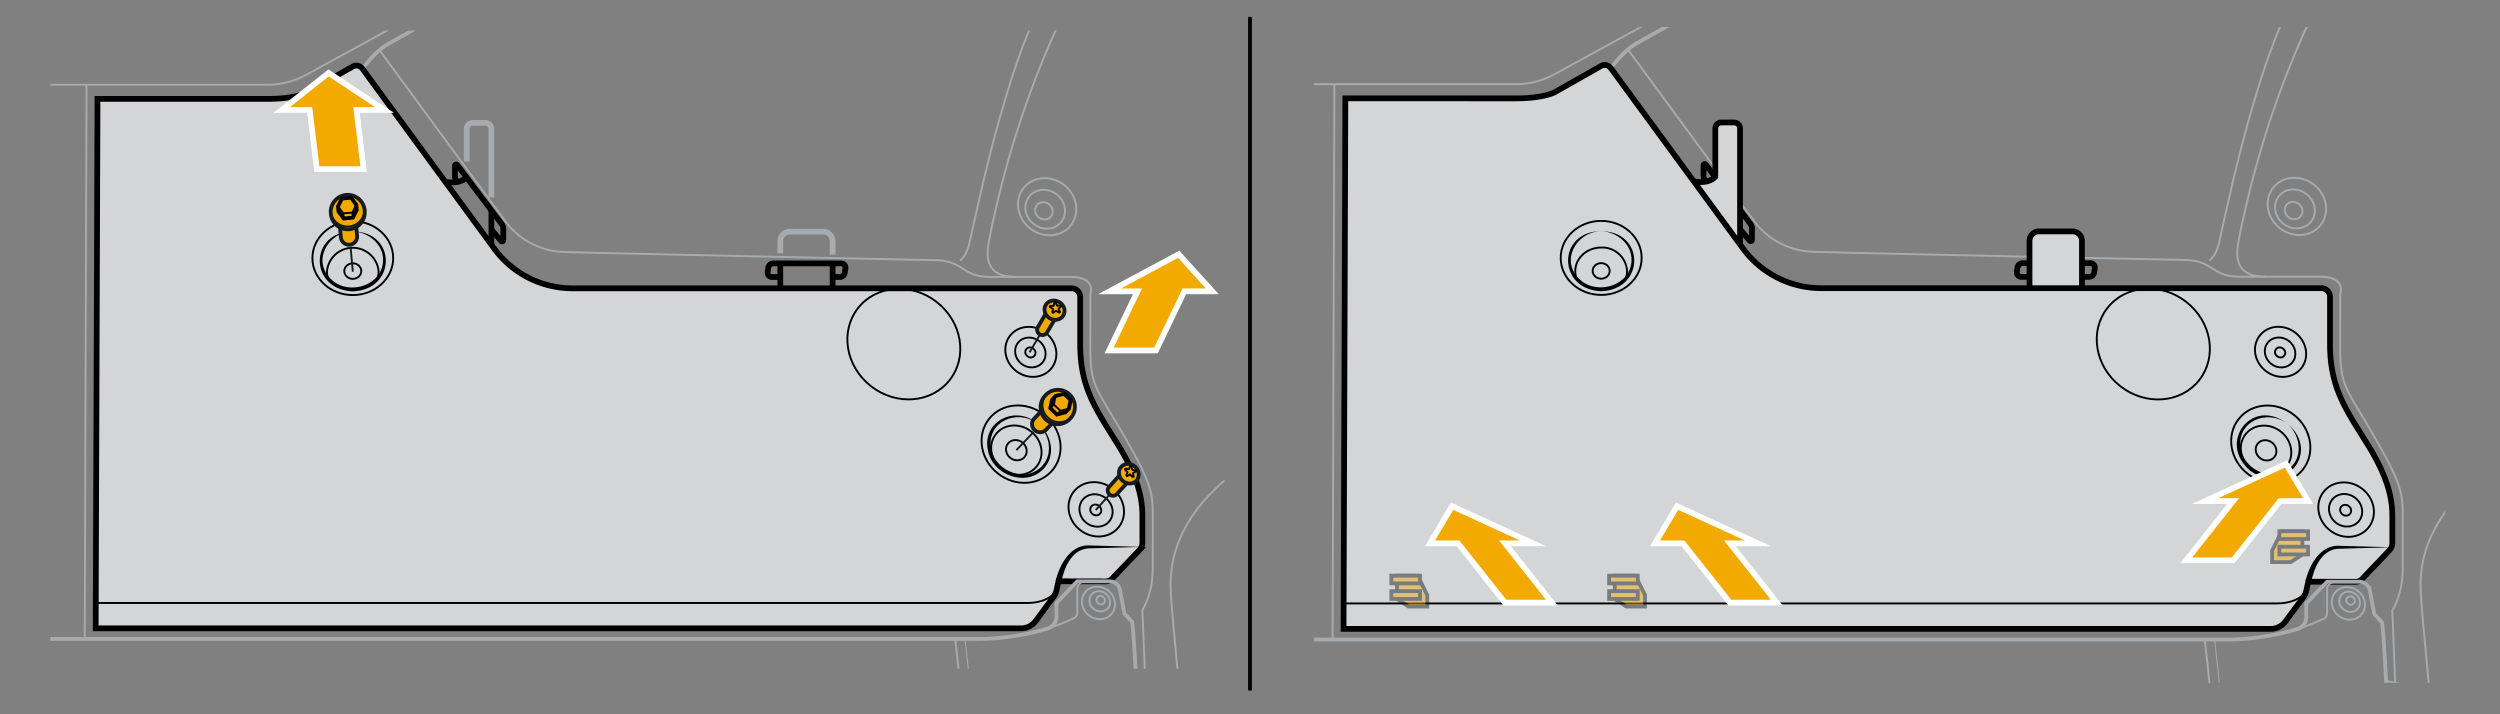 <svg xmlns="http://www.w3.org/2000/svg" xmlns:xlink="http://www.w3.org/1999/xlink" width="654" height="186.906" viewBox="0 0 654 186.906"><rect x="0" y="0" width="654" height="186.906" fill="#808080" stroke="none"/><defs><clipPath id="b9f35d26-edbe-47db-a764-70d7ca144197"><rect x="13.177" y="7.993" width="307.127" height="166.963" style="fill:none"/></clipPath><clipPath id="ac50e100-6d3e-46af-a962-43f43cf513f8"><rect x="343.721" y="7.066" width="295.941" height="171.568" style="fill:none"/></clipPath></defs><g id="ade4165e-30df-4cd2-8a5d-fdc395c5c8bc" data-name="annotations"><g style="clip-path:url(#b9f35d26-edbe-47db-a764-70d7ca144197)"><path d="M299.595,178.469l-.748-18.952s2.707-3.875,2.707-10.809V134.126c0-5.564-.816-8.667-8.259-21.413s-8.212-11.803-8.06-25.252l.005-10.539s1.734-4.487-5.302-4.487H259.033c-7.647,0-6.73-4.385-14.785-4.385,0,0-93.198-1.937-96.971-2.141a19.891,19.891,0,0,1-15.091-8.049c-4.793-6.43-33.134-45.046-33.134-45.046" style="fill:none;stroke:#a7abae;stroke-miterlimit:10;stroke-width:0.5px"/><path d="M129.939-7.686,80.386,19.413a21.101,21.101,0,0,1-9.891,2.753H6.543" style="fill:none;stroke:#a7abae;stroke-miterlimit:10;stroke-width:0.5px"/><path d="M94.79,17.95s3.526-4.591,6.287-6.181S135.473-7.686,135.473-7.686" style="fill:none;stroke:#a7abae;stroke-miterlimit:10"/><path d="M290.95,151.361l7.117-7.472a2.825,2.825,0,0,0,.779-1.949v-6.897c0-3.853-.642-9.526-6.529-18.945s-9.74-14.878-9.74-26.116v-12.3a2.257,2.257,0,0,0-2.257-2.257H149.764a25.364,25.364,0,0,1-20.46-10.373L94.79,17.95a1.94,1.94,0,0,0-2.522-.541L80.176,24.263s-2.89,1.605-10.061,1.605H25.506l-.474,138.502h242.08a4.77,4.77,0,0,0,3.838-1.937l4.681-6.342a4.21,4.21,0,0,0,.72-1.573l.554-2.456,12.345.026A2.341,2.341,0,0,0,290.95,151.361Z" style="fill:#d3d5d6;stroke:#000001;stroke-miterlimit:10;stroke-width:1.5px"/><line x1="22.638" y1="22.166" x2="22.164" y2="167.154" style="fill:none;stroke:#a7abae;stroke-miterlimit:10;stroke-width:0.5px"/><path d="M298.847,143.071l-13.488.375c-4.794-.168-6.913,4.777-7.725,8.792l-1.458-.352c1.05-4.309,4-9.696,9.184-9.19l13.487.375Z" style="fill:#000001"/><path d="M276.35,154.518s-1.693,3.217-7.687,3.217H25.032" style="fill:none;stroke:#000001;stroke-miterlimit:10;stroke-width:0.5px"/><ellipse cx="92.291" cy="67.525" rx="10.567" ry="9.664" style="fill:none;stroke:#000001;stroke-miterlimit:10;stroke-width:0.5px"/><path d="M92.291,60.539c11.571.065,11.47,15.253,0,15.688-11.475-.434-11.57-15.628,0-15.688-6.698.186-10.848,7.975-5.436,12.736,4.572,4.11,13.226,1.386,13.357-5.141.135-4.2-3.86-7.475-7.921-7.594Z" style="fill:#000001"/><ellipse cx="92.291" cy="70.919" rx="2.223" ry="2.033" style="fill:none;stroke:#000001;stroke-miterlimit:10;stroke-width:0.5px"/><path d="M85.876,72.952a5.634,5.634,0,0,1-.345-1.95,6.788,6.788,0,0,1,13.521,0,5.636,5.636,0,0,1-.345,1.95" style="fill:none;stroke:#000001;stroke-miterlimit:10;stroke-width:0.5px"/><path d="M309.711,194.162c.102-.895-3.161-33.676-3.365-38.035s-2.243-21.184,22.535-36.683" style="fill:none;stroke:#a7abae;stroke-miterlimit:10;stroke-width:0.5px"/><line x1="308.504" y1="180.306" x2="297.204" y2="177.976" style="fill:none;stroke:#a7abae;stroke-miterlimit:10;stroke-width:0.5px"/><line x1="128.549" y1="64.022" x2="128.549" y2="55.023" style="fill:none;stroke:#000001;stroke-miterlimit:10;stroke-width:1.5px"/><path d="M122.091,46.332s-1.452,2.003-5.621,1.205" style="fill:none;stroke:#000001;stroke-miterlimit:10;stroke-width:1.5px"/><path d="M128.549,51.658V33.732a1.573,1.573,0,0,0-1.573-1.573h-3.312a1.573,1.573,0,0,0-1.573,1.573v8.521" style="fill:none;stroke:#a7abae;stroke-miterlimit:10;stroke-width:1.5px"/><path d="M128.549,60.055l2.533,2.977a.329.329,0,0,0,.579-.213V59.764a1.828,1.828,0,0,0-.368-1.1L119.605,43.158a.329.329,0,0,0-.591.198v2.73a1.828,1.828,0,0,0,.769,1.49h0" style="fill:none;stroke:#000001;stroke-miterlimit:10;stroke-width:1.5px"/><path d="M217.819,72.466h1.867a1.326,1.326,0,0,0,1.311-1.119l.173-1.119a1.147,1.147,0,0,0-1.131-1.33H202.303a1.332,1.332,0,0,0-1.31,1.119l-.179,1.119a1.15,1.15,0,0,0,1.131,1.33h2.18" style="fill:none;stroke:#000001;stroke-miterlimit:10;stroke-width:1.5px"/><line x1="217.817" y1="68.901" x2="217.817" y2="75.426" style="fill:none;stroke:#000001;stroke-miterlimit:10;stroke-width:1.5px"/><line x1="204.124" y1="68.901" x2="204.124" y2="75.426" style="fill:none;stroke:#000001;stroke-miterlimit:10;stroke-width:1.5px"/><path d="M217.817,66.614v-3.537a2.479,2.479,0,0,0-2.479-2.479H206.603a2.479,2.479,0,0,0-2.479,2.479V66.255" style="fill:none;stroke:#a7abae;stroke-miterlimit:10;stroke-width:1.5px"/><path d="M265.764,72.436c-6.731,0-8.166-3.658-7.067-9.288,7.997-40.982,23.131-66.391,23.131-66.391" style="fill:none;stroke:#a7abae;stroke-miterlimit:10;stroke-width:0.5px"/><path d="M251.078,68.162s1.325-.546,2.319-3.782,9.551-48.915,21.42-67.623" style="fill:none;stroke:#a7abae;stroke-miterlimit:10;stroke-width:0.5px"/><path d="M284.067,152.062s-2.239.092-2.239,1.958v6.275a1.58,1.58,0,0,1-.923,1.439,54.984,54.984,0,0,1-8.517,3.191" style="fill:none;stroke:#a7abae;stroke-miterlimit:10;stroke-width:0.5px"/><ellipse cx="236.444" cy="90.015" rx="13.971" ry="15.242" transform="translate(19.782 220.652) rotate(-51.93)" style="fill:none;stroke:#000001;stroke-miterlimit:10;stroke-width:0.5px"/><ellipse cx="269.669" cy="92.048" rx="6.319" ry="6.894" transform="translate(30.919 247.588) rotate(-51.93)" style="fill:none;stroke:#000001;stroke-miterlimit:10;stroke-width:0.5px"/><ellipse cx="269.542" cy="92.209" rx="3.774" ry="4.118" transform="translate(30.744 247.55) rotate(-51.93)" style="fill:none;stroke:#000001;stroke-miterlimit:10;stroke-width:0.5px"/><ellipse cx="269.551" cy="92.198" rx="1.254" ry="1.368" transform="translate(30.756 247.553) rotate(-51.93)" style="fill:none;stroke:#000001;stroke-miterlimit:10;stroke-width:0.5px"/><ellipse cx="273.93" cy="54.081" rx="7.218" ry="7.875" transform="translate(62.443 236.387) rotate(-51.93)" style="fill:none;stroke:#a7abae;stroke-miterlimit:10;stroke-width:0.5px"/><ellipse cx="273.418" cy="54.736" rx="4.909" ry="5.356" transform="translate(61.731 236.235) rotate(-51.93)" style="fill:none;stroke:#a7abae;stroke-miterlimit:10;stroke-width:0.5px"/><ellipse cx="273.086" cy="55.159" rx="2.185" ry="2.384" transform="translate(61.271 236.136) rotate(-51.93)" style="fill:none;stroke:#a7abae;stroke-miterlimit:10;stroke-width:0.5px"/><ellipse cx="286.784" cy="133.242" rx="6.869" ry="7.494" transform="translate(5.051 276.855) rotate(-51.93)" style="fill:none;stroke:#000001;stroke-miterlimit:10;stroke-width:0.5px"/><ellipse cx="267.112" cy="116.189" rx="9.778" ry="10.668" transform="translate(10.934 254.83) rotate(-51.93)" style="fill:none;stroke:#000001;stroke-miterlimit:10;stroke-width:0.5px"/><path d="M271.356,110.77c3.538,2.384,4.877,7.747,2.133,11.275-4.437,5.804-14.034,2.398-15.095-4.458-1.395-7.578,7.5-11.656,12.961-6.816-5.359-3.958-13.372-.386-12.067,6.649,1.051,6.029,9.497,9.184,13.597,4.153,2.681-3.202,1.577-8.216-1.53-10.802Z" style="fill:#000001"/><ellipse cx="265.877" cy="117.765" rx="6.235" ry="6.803" transform="translate(9.219 254.462) rotate(-51.93)" style="fill:none;stroke:#000001;stroke-miterlimit:10;stroke-width:0.5px"/><ellipse cx="265.877" cy="117.765" rx="2.561" ry="2.794" transform="translate(9.219 254.462) rotate(-51.93)" style="fill:none;stroke:#000001;stroke-miterlimit:10;stroke-width:0.5px"/><ellipse cx="286.647" cy="133.417" rx="4.103" ry="4.476" transform="matrix(0.617, -0.787, 0.787, 0.617, 4.86, 276.814)" style="fill:none;stroke:#000001;stroke-miterlimit:10;stroke-width:0.5px"/><ellipse cx="287.36" cy="157.735" rx="4.103" ry="4.476" transform="translate(-14.011 286.698) rotate(-51.93)" style="fill:none;stroke:#a7abae;stroke-miterlimit:10;stroke-width:0.5px"/><ellipse cx="287.695" cy="157.306" rx="2.56" ry="2.793" transform="translate(-13.545 286.798) rotate(-51.93)" style="fill:none;stroke:#a7abae;stroke-miterlimit:10;stroke-width:0.5px"/><ellipse cx="287.946" cy="156.987" rx="1.047" ry="1.142" transform="translate(-13.197 286.873) rotate(-51.93)" style="fill:none;stroke:#a7abae;stroke-miterlimit:10;stroke-width:0.5px"/><ellipse cx="286.655" cy="133.406" rx="1.363" ry="1.487" transform="translate(4.872 276.817) rotate(-51.93)" style="fill:none;stroke:#000001;stroke-miterlimit:10;stroke-width:0.5px"/><path d="M249.881,167.154c1.115,9.738,2.229,19.941,1.8,27.658" style="fill:none;stroke:#a7abae;stroke-miterlimit:10;stroke-width:0.5px"/><path d="M252.448,167.154c1.115,9.738,2.229,19.941,1.801,27.658" style="fill:none;stroke:#a7abae;stroke-miterlimit:10;stroke-width:0.25px"/><path d="M297.884,194.162s-.856-24.546-1.712-31.503l-2.034-2.141-1.177-6.315a2.89,2.89,0,0,0-2.676-2.141h-8.456l-5.459,5.673v3.104a3.36,3.36,0,0,1-2.141,3.532,64.713,64.713,0,0,1-19.801,2.783H11.098" style="fill:none;stroke:#a7abae;stroke-miterlimit:10"/><path d="M290.07,127.443a1.389,1.389,0,0,0,2.014,1.896l3.813-4.165-2.341-1.608Z" style="fill:#f2a900;stroke:#141b21;stroke-miterlimit:10"/><line x1="290.132" y1="129.541" x2="286.647" y2="133.417" style="fill:#f2a900;stroke:#141b21;stroke-miterlimit:10;stroke-width:0.5px"/><ellipse cx="295.3" cy="123.922" rx="2.458" ry="2.69" transform="translate(2.643 253.964) rotate(-46.723)" style="fill:#f2a900;stroke:#141b21;stroke-miterlimit:10"/><path d="M294.663,124.226l.26-.593a.199.199,0,0,0-.052-.222l-.511-.481a.18.18,0,0,1,.141-.32l.671.115a.174.174,0,0,0,.192-.099l.26-.593a.195.195,0,0,1,.363.062l.155.663a.214.214,0,0,0,.171.16l.672.115a.195.195,0,0,1,.084.358l-.576.295a.173.173,0,0,0-.087.198l.155.663a.18.18,0,0,1-.311.16l-.511-.481a.198.198,0,0,0-.224-.038l-.576.295A.206.206,0,0,1,294.663,124.226Z" style="fill:none;stroke:#000001;stroke-miterlimit:10;stroke-width:0.5px"/><path d="M271.461,85.654a1.389,1.389,0,0,0,2.357,1.448l2.888-4.852-2.619-1.099Z" style="fill:#f2a900;stroke:#141b21;stroke-miterlimit:10"/><line x1="271.947" y1="87.695" x2="269.321" y2="92.198" style="fill:#f2a900;stroke:#141b21;stroke-miterlimit:10;stroke-width:0.5px"/><ellipse cx="275.868" cy="81.145" rx="2.458" ry="2.69" transform="translate(62.308 273.706) rotate(-58.431)" style="fill:#f2a900;stroke:#141b21;stroke-miterlimit:10"/><path d="M275.305,81.572l.135-.633a.198.198,0,0,0-.096-.206l-.598-.367a.18.18,0,0,1,.073-.342l.681-.024a.174.174,0,0,0,.168-.136l.135-.633a.195.195,0,0,1,.368-.013l.286.618a.214.214,0,0,0,.2.123l.681-.024a.195.195,0,0,1,.155.334l-.504.406a.174.174,0,0,0-.045.211l.286.618a.18.18,0,0,1-.272.219l-.598-.367a.198.198,0,0,0-.227.008l-.504.406A.206.206,0,0,1,275.305,81.572Z" style="fill:none;stroke:#000001;stroke-miterlimit:10;stroke-width:0.5px"/><path d="M273.553,112.518a2.131,2.131,0,0,1-3.083-2.927l4.498-4.738a2.131,2.131,0,0,1,3.083,2.927Z" style="fill:#f2a900;stroke:#141b21;stroke-miterlimit:10"/><line x1="265.877" y1="117.765" x2="270.375" y2="113.027" style="fill:#f2a900;stroke:#141b21;stroke-miterlimit:10;stroke-width:0.5px"/><path d="M273.24,103.685a4.447,4.447,0,0,0,6.435,6.109l.504-.531a4.447,4.447,0,0,0-6.435-6.109Z" style="fill:#f2a900;stroke:#141b21;stroke-miterlimit:10"/><path d="M280.178,109.263a4.447,4.447,0,0,1-6.435-6.109" style="fill:none;stroke:#141b21;stroke-miterlimit:10;stroke-width:0.5px"/><polygon points="279.627 106.887 280.094 104.652 278.353 102.999 276.146 103.581 275.22 104.557 274.753 106.791 276.494 108.444 278.701 107.862 279.627 106.887" style="fill:none;stroke:#000001;stroke-miterlimit:10"/><polyline points="276.146 103.581 275.679 105.816 277.419 107.469 279.627 106.887" style="fill:none;stroke:#000001;stroke-miterlimit:10;stroke-width:0.5px"/><line x1="275.679" y1="105.816" x2="274.753" y2="106.791" style="fill:none;stroke:#000001;stroke-miterlimit:10;stroke-width:0.5px"/><line x1="276.494" y1="108.444" x2="277.42" y2="107.469" style="fill:none;stroke:#000001;stroke-miterlimit:10;stroke-width:0.5px"/><path d="M93.422,61.84a2.13,2.13,0,0,1-4.234.381l-.586-6.507a2.13,2.13,0,0,1,4.234-.381Z" style="fill:#f2a900;stroke:#141b21;stroke-miterlimit:10"/><line x1="92.291" y1="71.069" x2="91.705" y2="64.562" style="fill:#f2a900;stroke:#141b21;stroke-miterlimit:10;stroke-width:0.5px"/><path d="M86.583,56.241A4.447,4.447,0,0,0,95.42,55.445l-.066-.729a4.447,4.447,0,0,0-8.837.796Z" style="fill:#f2a900;stroke:#141b21;stroke-miterlimit:10"/><path d="M95.355,54.716a4.447,4.447,0,0,1-8.837.796" style="fill:none;stroke:#141b21;stroke-miterlimit:10;stroke-width:0.5px"/><polygon points="93.206 53.56 91.837 51.733 89.446 51.949 88.425 53.991 88.546 55.33 89.915 57.156 92.306 56.941 93.327 54.899 93.206 53.56" style="fill:none;stroke:#000001;stroke-miterlimit:10"/><polyline points="88.425 53.991 89.795 55.817 92.185 55.602 93.206 53.56" style="fill:none;stroke:#000001;stroke-miterlimit:10;stroke-width:0.5px"/><line x1="89.794" y1="55.817" x2="89.915" y2="57.156" style="fill:none;stroke:#000001;stroke-miterlimit:10;stroke-width:0.5px"/><line x1="92.306" y1="56.941" x2="92.185" y2="55.602" style="fill:none;stroke:#000001;stroke-miterlimit:10;stroke-width:0.5px"/><polygon points="302.4 91.675 309.821 76.212 317.147 76.212 308.348 66.514 290.241 76.212 297.566 76.212 290.145 91.675 302.4 91.675" style="fill:#f2a900;stroke:#fff;stroke-miterlimit:10;stroke-width:1.5px"/><polygon points="82.881 44.239 81.007 28.776 73.681 28.776 85.958 19.078 100.587 28.776 93.262 28.776 95.136 44.239 82.881 44.239" style="fill:#f2a900;stroke:#fff;stroke-miterlimit:10;stroke-width:1.5px"/></g><line x1="327" y1="4.41" x2="327" y2="180.635" style="fill:none;stroke:#000001;stroke-miterlimit:10"/><g style="clip-path:url(#ac50e100-6d3e-46af-a962-43f43cf513f8)"><path d="M448.722,44.07c-9.915-13.479-23.084-31.422-23.084-31.422" style="fill:none;stroke:#a7abae;stroke-miterlimit:10;stroke-width:0.5px"/><path d="M544.643,67.442c15.041.317,26.482.554,26.482.554,8.071,0,7.15,4.392,14.811,4.392h20.945c7.049,0,5.314,4.5,5.314,4.5l-.007,10.555c-.151,13.479.619,12.536,8.079,25.301,7.459,12.773,8.28,15.883,8.28,21.456v14.609c0,6.948-2.715,10.829-2.715,10.829l.749,18.994" style="fill:none;stroke:#a7abae;stroke-miterlimit:10;stroke-width:0.5px"/><path d="M455.195,52.861c1.634,2.218,2.916,3.946,3.643,4.925a19.917,19.917,0,0,0,15.12,8.064c2.074.115,31.155.749,56.96,1.303" style="fill:none;stroke:#a7abae;stroke-miterlimit:10;stroke-width:0.5px"/><path d="M455.196,63.96V33.61a1.576,1.576,0,0,0-1.576-1.576h-3.318a1.576,1.576,0,0,0-1.576,1.576V46.235s-1.455,2.007-5.632,1.208" style="fill:#d3d5d6;stroke:#000001;stroke-miterlimit:10;stroke-width:1.5px"/><path d="M530.919,75.386V63.014a2.485,2.485,0,0,1,2.484-2.484h8.755a2.484,2.484,0,0,1,2.484,2.484V75.386" style="fill:#d3d5d6;stroke:#000001;stroke-miterlimit:10;stroke-width:1.5px"/><path d="M456.589-7.89,406.938,19.263a21.142,21.142,0,0,1-9.91,2.759H332.949" style="fill:none;stroke:#a7abae;stroke-miterlimit:10;stroke-width:0.5px"/><path d="M421.371,17.797s3.533-4.6,6.3-6.193S462.134-7.89,462.134-7.89" style="fill:none;stroke:#a7abae;stroke-miterlimit:10"/><path d="M617.919,151.472l7.131-7.487a2.831,2.831,0,0,0,.781-1.952v-6.911c0-3.861-.643-9.545-6.542-18.983S609.53,101.232,609.53,89.972V77.647a2.261,2.261,0,0,0-2.261-2.261H476.453a25.415,25.415,0,0,1-20.5-10.393l-34.582-47.196a1.944,1.944,0,0,0-2.527-.542L406.728,24.123s-2.896,1.609-10.081,1.609H351.949l-.475,138.776H594.033a4.78,4.78,0,0,0,3.846-1.941l4.69-6.355a4.22,4.22,0,0,0,.721-1.576l.556-2.461,12.37.026A2.345,2.345,0,0,0,617.919,151.472Z" style="fill:#d3d5d6;stroke:#000001;stroke-miterlimit:10;stroke-width:1.5px"/><line x1="349.076" y1="22.021" x2="348.601" y2="167.296" style="fill:none;stroke:#a7abae;stroke-miterlimit:10;stroke-width:0.5px"/><path d="M625.831,143.165l-13.514.375c-4.804-.169-6.928,4.787-7.742,8.81l-1.458-.352c1.052-4.318,4.007-9.715,9.2-9.208l13.514.375Z" style="fill:#000001"/><path d="M603.29,154.635s-1.696,3.223-7.702,3.223H351.474" style="fill:none;stroke:#000001;stroke-miterlimit:10;stroke-width:0.5px"/><ellipse cx="418.867" cy="67.47" rx="10.588" ry="9.683" style="fill:none;stroke:#000001;stroke-miterlimit:10;stroke-width:0.5px"/><path d="M418.867,60.47c11.593.066,11.492,15.282,0,15.718-11.497-.435-11.592-15.657,0-15.718-6.712.186-10.87,7.991-5.447,12.761,4.582,4.119,13.254,1.389,13.384-5.152.135-4.208-3.868-7.49-7.938-7.609Z" style="fill:#000001"/><ellipse cx="418.867" cy="70.871" rx="2.227" ry="2.037" style="fill:none;stroke:#000001;stroke-miterlimit:10;stroke-width:0.5px"/><path d="M412.439,72.908a5.647,5.647,0,0,1-.346-1.954c0-3.421,3.03-6.194,6.777-6.194a6.501,6.501,0,0,1,6.771,6.194,5.647,5.647,0,0,1-.346,1.954" style="fill:none;stroke:#000001;stroke-miterlimit:10;stroke-width:0.5px"/><path d="M636.716,194.357c.102-.896-3.167-33.742-3.372-38.111s-2.248-21.226,22.579-36.756" style="fill:none;stroke:#a7abae;stroke-miterlimit:10;stroke-width:0.5px"/><line x1="635.508" y1="180.474" x2="624.185" y2="178.139" style="fill:none;stroke:#a7abae;stroke-miterlimit:10;stroke-width:0.5px"/><path d="M446.411,47.483a1.839,1.839,0,0,1-.77-1.498V43.256a.329.329,0,0,1,.59-.202l2.434,3.226" style="fill:none;stroke:#000001;stroke-miterlimit:10;stroke-width:1.5px"/><path d="M455.195,54.942l2.75,3.651a1.841,1.841,0,0,1,.367,1.102v3.06a.327.327,0,0,1-.576.216l-2.542-2.988" style="fill:none;stroke:#000001;stroke-miterlimit:10;stroke-width:1.5px"/><path d="M544.643,68.846h2.225a1.146,1.146,0,0,1,1.13,1.332l-.173,1.123a1.33,1.33,0,0,1-1.31,1.123h-1.872" style="fill:none;stroke:#000001;stroke-miterlimit:10;stroke-width:1.5px"/><path d="M530.919,68.846h-1.822A1.344,1.344,0,0,0,527.78,69.969l-.173,1.123a1.146,1.146,0,0,0,1.13,1.332h2.182" style="fill:none;stroke:#000001;stroke-miterlimit:10;stroke-width:1.5px"/><path d="M592.683,72.391c-6.745,0-8.182-3.666-7.081-9.306,8.013-41.063,23.177-66.523,23.177-66.523" style="fill:none;stroke:#a7abae;stroke-miterlimit:10;stroke-width:0.5px"/><path d="M577.967,68.108s1.328-.547,2.324-3.789,9.57-49.012,21.463-67.757" style="fill:none;stroke:#a7abae;stroke-miterlimit:10;stroke-width:0.5px"/><path d="M611.022,152.174s-2.243.092-2.243,1.962v6.288a1.583,1.583,0,0,1-.925,1.442,55.093,55.093,0,0,1-8.534,3.197" style="fill:none;stroke:#a7abae;stroke-miterlimit:10;stroke-width:0.5px"/><ellipse cx="563.304" cy="90.005" rx="13.998" ry="15.272" transform="translate(145.101 477.972) rotate(-51.93)" style="fill:none;stroke:#000001;stroke-miterlimit:10;stroke-width:0.5px"/><ellipse cx="596.595" cy="92.041" rx="6.331" ry="6.907" transform="translate(156.261 504.961) rotate(-51.93)" style="fill:none;stroke:#000001;stroke-miterlimit:10;stroke-width:0.5px"/><ellipse cx="596.468" cy="92.203" rx="3.782" ry="4.126" transform="translate(156.085 504.923) rotate(-51.93)" style="fill:none;stroke:#000001;stroke-miterlimit:10;stroke-width:0.5px"/><ellipse cx="596.477" cy="92.192" rx="1.256" ry="1.37" transform="translate(156.096 504.926) rotate(-51.93)" style="fill:none;stroke:#000001;stroke-miterlimit:10;stroke-width:0.5px"/><ellipse cx="600.865" cy="53.999" rx="7.232" ry="7.891" transform="translate(187.846 493.738) rotate(-51.93)" style="fill:none;stroke:#a7abae;stroke-miterlimit:10;stroke-width:0.5px"/><ellipse cx="600.351" cy="54.656" rx="4.919" ry="5.366" transform="translate(187.133 493.585) rotate(-51.93)" style="fill:none;stroke:#a7abae;stroke-miterlimit:10;stroke-width:0.5px"/><ellipse cx="600.019" cy="55.079" rx="2.189" ry="2.389" transform="translate(186.672 493.486) rotate(-51.93)" style="fill:none;stroke:#a7abae;stroke-miterlimit:10;stroke-width:0.5px"/><ellipse cx="613.744" cy="133.317" rx="6.883" ry="7.509" transform="translate(130.34 534.286) rotate(-51.93)" style="fill:none;stroke:#000001;stroke-miterlimit:10;stroke-width:0.5px"/><ellipse cx="594.033" cy="116.23" rx="9.798" ry="10.689" transform="translate(136.235 512.217) rotate(-51.93)" style="fill:none;stroke:#000001;stroke-miterlimit:10;stroke-width:0.5px"/><path d="M598.286,110.8c9.029,7.154-.393,19.02-9.65,12.321-8.726-7.385.547-19.376,9.651-12.321-5.37-3.967-13.4-.387-12.092,6.662,1.053,6.041,9.517,9.203,13.626,4.162,2.686-3.209,1.579-8.233-1.534-10.824Z" style="fill:#000001"/><ellipse cx="592.796" cy="117.809" rx="6.248" ry="6.816" transform="translate(134.518 511.849) rotate(-51.93)" style="fill:none;stroke:#000001;stroke-miterlimit:10;stroke-width:0.5px"/><ellipse cx="592.796" cy="117.809" rx="2.566" ry="2.799" transform="translate(134.518 511.849) rotate(-51.93)" style="fill:none;stroke:#000001;stroke-miterlimit:10;stroke-width:0.5px"/><ellipse cx="613.606" cy="133.493" rx="4.111" ry="4.485" transform="translate(130.149 534.245) rotate(-51.93)" style="fill:none;stroke:#000001;stroke-miterlimit:10;stroke-width:0.5px"/><ellipse cx="614.321" cy="157.858" rx="4.111" ry="4.485" transform="translate(111.241 544.149) rotate(-51.93)" style="fill:none;stroke:#a7abae;stroke-miterlimit:10;stroke-width:0.5px"/><ellipse cx="614.657" cy="157.429" rx="2.565" ry="2.799" transform="translate(111.708 544.249) rotate(-51.93)" style="fill:none;stroke:#a7abae;stroke-miterlimit:10;stroke-width:0.5px"/><ellipse cx="614.908" cy="157.109" rx="1.049" ry="1.145" transform="translate(112.056 544.323) rotate(-51.93)" style="fill:none;stroke:#a7abae;stroke-miterlimit:10;stroke-width:0.5px"/><ellipse cx="613.615" cy="133.481" rx="1.365" ry="1.49" transform="translate(130.162 534.247) rotate(-51.93)" style="fill:none;stroke:#000001;stroke-miterlimit:10;stroke-width:0.5px"/><path d="M576.769,167.296c1.117,9.757,2.234,19.98,1.804,27.712" style="fill:none;stroke:#a7abae;stroke-miterlimit:10;stroke-width:0.5px"/><path d="M579.34,167.296c1.117,9.757,2.234,19.98,1.804,27.712" style="fill:none;stroke:#a7abae;stroke-miterlimit:10;stroke-width:0.25px"/><path d="M624.866,194.357s-.858-24.595-1.716-31.566l-2.038-2.145-1.18-6.327a2.896,2.896,0,0,0-2.681-2.145h-8.472l-5.47,5.684v3.11a3.367,3.367,0,0,1-2.145,3.539,64.841,64.841,0,0,1-19.84,2.788H337.512" style="fill:none;stroke:#a7abae;stroke-miterlimit:10"/><g style="opacity:0.48"><polygon points="602.31 145.043 599.298 147.047 594.389 147.047 594.389 144.03 596.909 138.967 602.31 138.967 602.31 145.043" style="fill:#f2a900;stroke:#141b21;stroke-miterlimit:10"/><rect x="596.286" y="143.018" width="7.5" height="2.025" transform="translate(1200.072 288.061) rotate(-180)" style="fill:#f2a900;stroke:#141b21;stroke-miterlimit:10"/><rect x="596.286" y="138.967" width="7.5" height="2.025" transform="translate(1200.072 279.96) rotate(-180)" style="fill:#f2a900;stroke:#141b21;stroke-miterlimit:10"/></g><g style="opacity:0.48"><polygon points="422.418 156.67 425.43 158.675 430.339 158.675 430.339 155.658 427.818 150.595 422.418 150.595 422.418 156.67" style="fill:#f2a900;stroke:#141b21;stroke-miterlimit:10"/><rect x="420.942" y="154.645" width="7.5" height="2.025" style="fill:#f2a900;stroke:#141b21;stroke-miterlimit:10"/><rect x="420.942" y="150.595" width="7.5" height="2.025" style="fill:#f2a900;stroke:#141b21;stroke-miterlimit:10"/></g><g style="opacity:0.48"><polygon points="365.452 156.67 368.464 158.675 373.373 158.675 373.373 155.658 370.853 150.595 365.452 150.595 365.452 156.67" style="fill:#f2a900;stroke:#141b21;stroke-miterlimit:10"/><rect x="363.976" y="154.645" width="7.5" height="2.025" style="fill:#f2a900;stroke:#141b21;stroke-miterlimit:10"/><rect x="363.976" y="150.595" width="7.5" height="2.025" style="fill:#f2a900;stroke:#141b21;stroke-miterlimit:10"/></g><polygon points="452.531 157.636 440.274 142.142 432.934 142.142 438.727 132.426 459.893 142.142 452.553 142.142 464.81 157.636 452.531 157.636" style="fill:#f2a900;stroke:#fff;stroke-miterlimit:10;stroke-width:1.5px"/><polygon points="584.208 146.58 596.465 131.087 603.805 131.087 598.012 121.37 576.846 131.087 584.185 131.087 571.929 146.58 584.208 146.58" style="fill:#f2a900;stroke:#fff;stroke-miterlimit:10;stroke-width:1.5px"/><polygon points="393.684 157.636 381.427 142.142 374.087 142.142 379.88 132.426 401.046 142.142 393.706 142.142 405.963 157.636 393.684 157.636" style="fill:#f2a900;stroke:#fff;stroke-miterlimit:10;stroke-width:1.5px"/></g></g></svg>